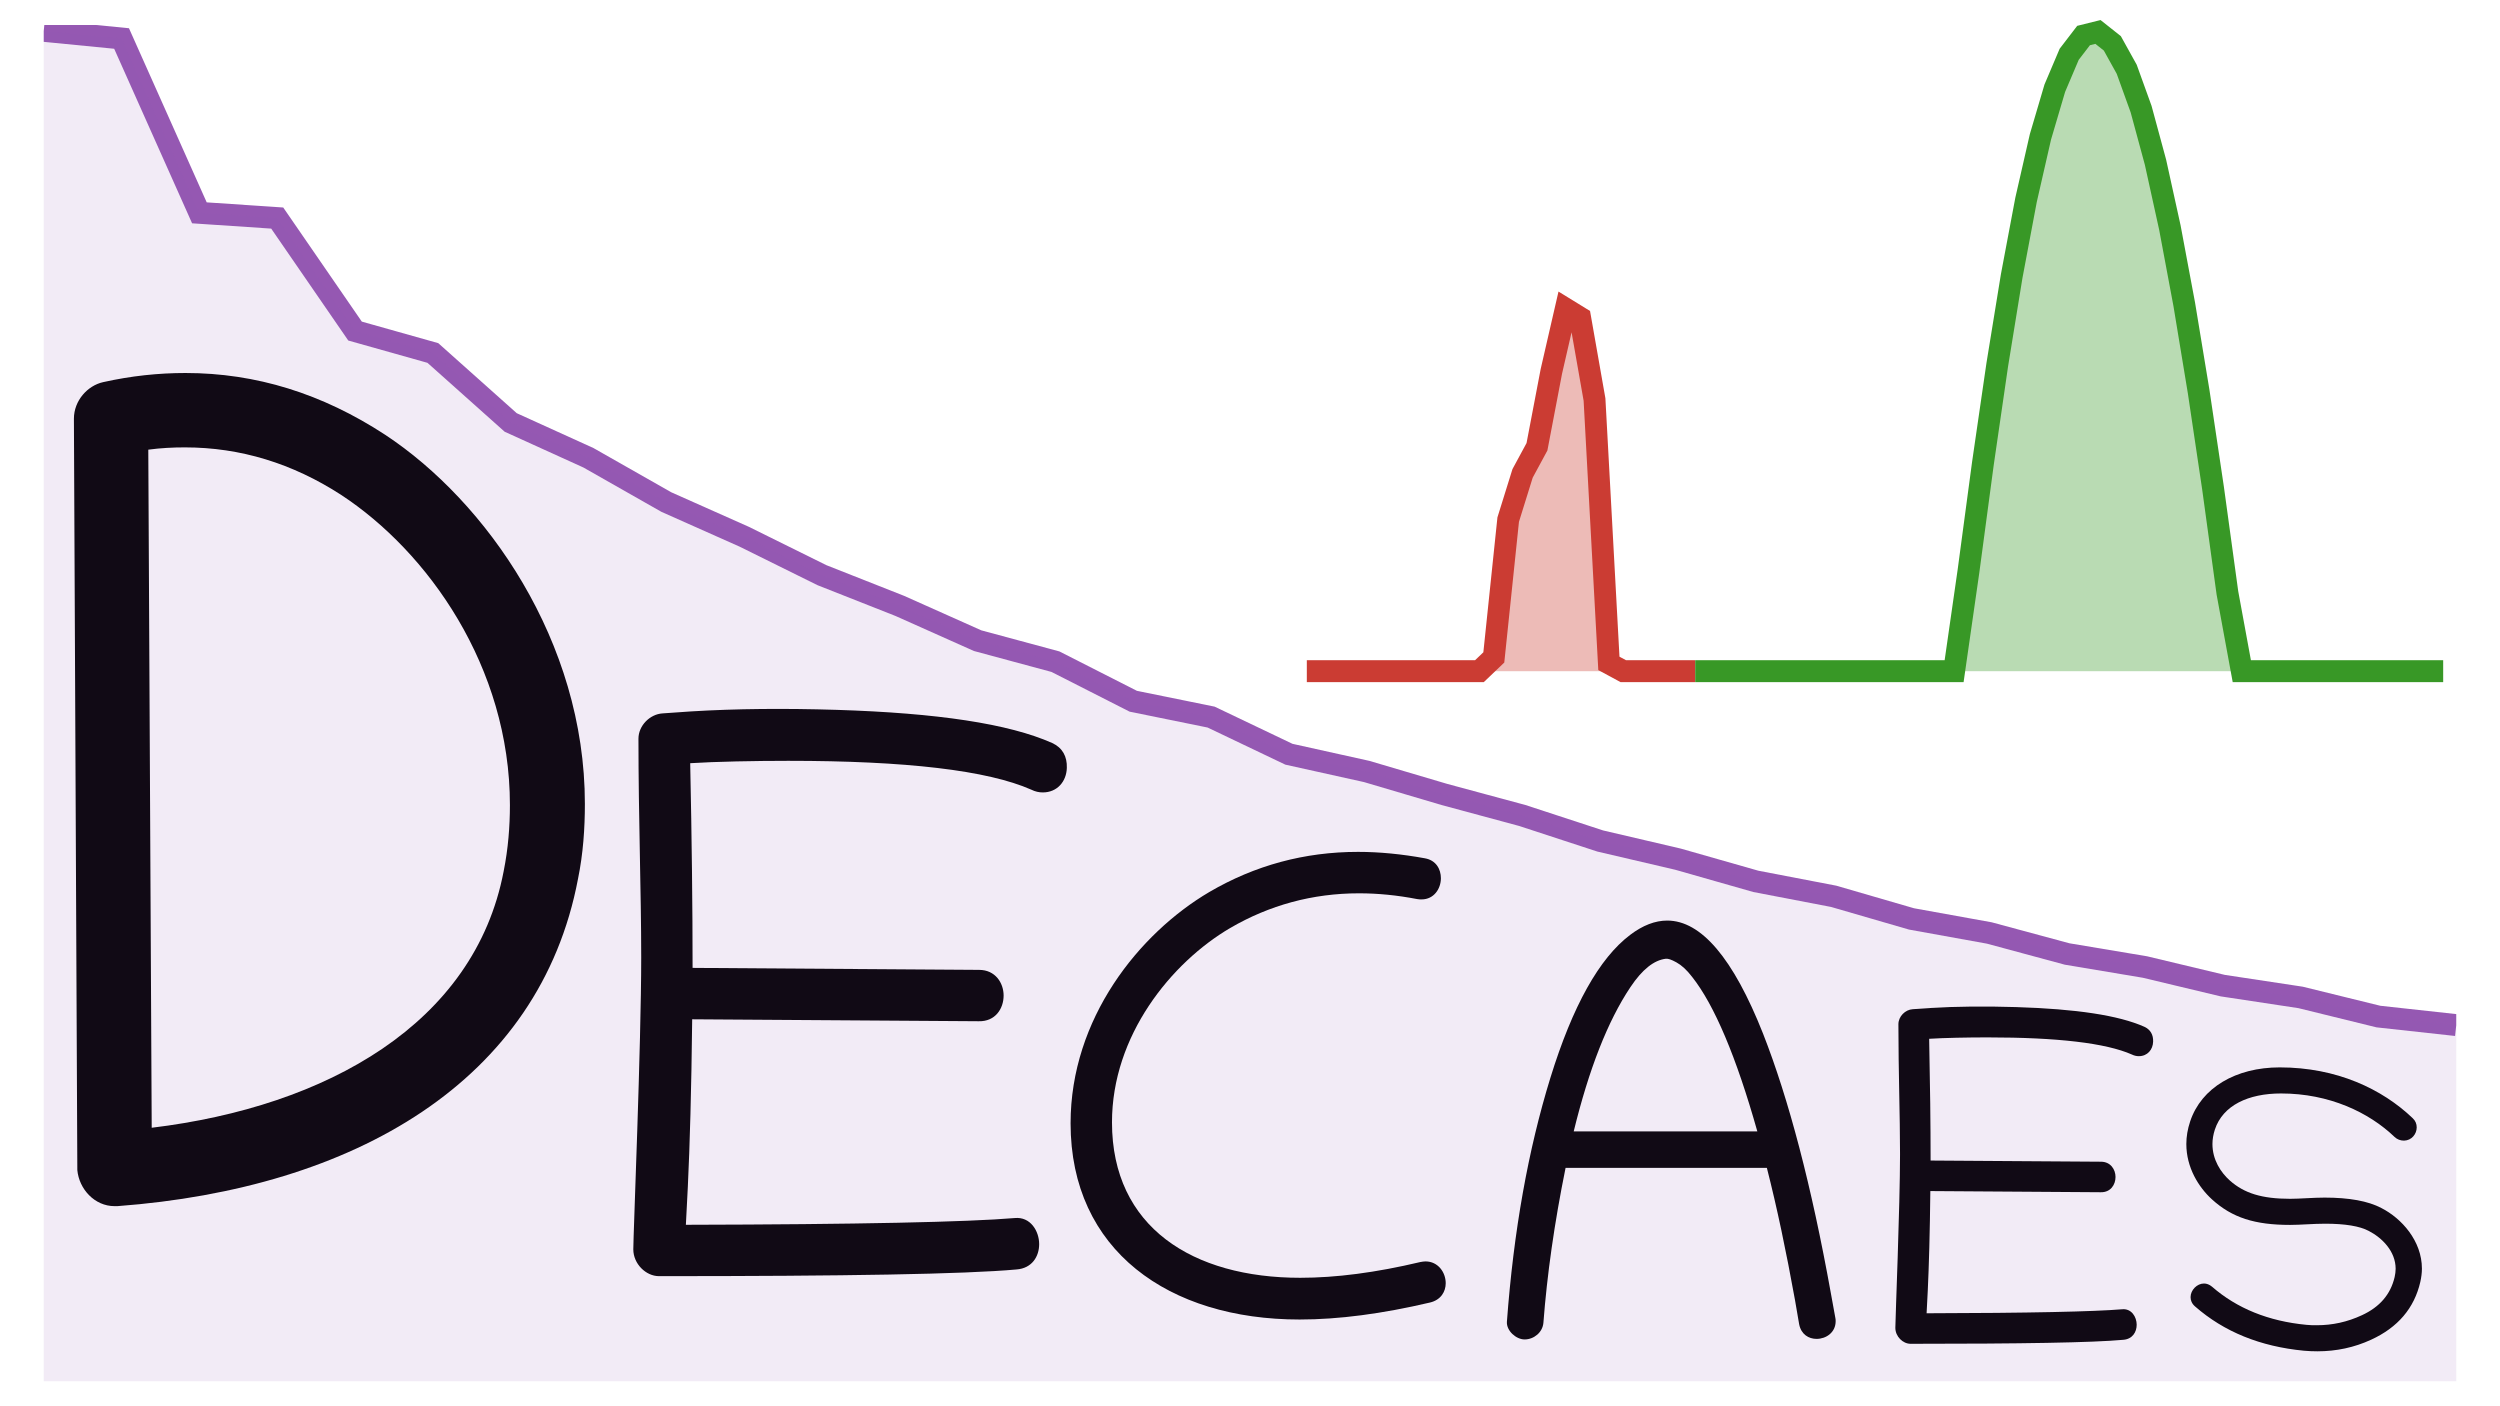 <?xml version="1.0" encoding="UTF-8"?>
<svg xmlns="http://www.w3.org/2000/svg" xmlns:xlink="http://www.w3.org/1999/xlink" width="1200pt" height="675pt" viewBox="0 0 1200 675" version="1.1">
<defs>
<g>
<symbol overflow="visible" id="DBhGBcPm0-0">
<path style="stroke:none;" d="M 12.359 -0.281 L 166.438 -0.281 L 166.438 -307.344 L 12.359 -307.344 Z M 28.016 -15.109 L 28.016 -291.969 L 151.609 -291.969 L 151.609 -15.109 Z M 28.016 -15.109 "/>
</symbol>
<symbol overflow="visible" id="DBhGBcPm0-1">
<path style="stroke:none;" d="M 29.109 -14.562 C 29.938 -5.5 37.359 2.75 46.969 2.75 C 47.516 2.75 47.797 2.75 48.344 2.75 C 162.047 -5.766 251.031 -57.125 269.438 -154.359 C 271.906 -166.438 272.734 -178.531 272.734 -190.344 C 272.734 -268.609 225.219 -335.625 176.875 -367.5 C 146.672 -387.266 114.812 -397.156 81.031 -397.156 C 68.109 -397.156 54.938 -395.781 41.469 -392.766 C 34.062 -391.109 27.469 -383.969 27.469 -375.188 Z M 63.172 -360.359 C 69.219 -361.172 74.984 -361.453 80.75 -361.453 C 107.391 -361.453 132.391 -353.766 155.734 -338.656 C 197.203 -311.469 236.75 -256.25 236.75 -189.781 C 236.75 -179.625 235.938 -168.922 233.734 -157.922 C 219.734 -84.875 148.859 -45.047 64.812 -34.875 Z M 63.172 -360.359 "/>
</symbol>
<symbol overflow="visible" id="DBhGBcPm1-0">
<path style="stroke:none;" d="M 8.531 -0.188 L 114.953 -0.188 L 114.953 -212.266 L 8.531 -212.266 Z M 19.344 -10.438 L 19.344 -201.641 L 104.719 -201.641 L 104.719 -10.438 Z M 19.344 -10.438 "/>
</symbol>
<symbol overflow="visible" id="DBhGBcPm1-1">
<path style="stroke:none;" d="M 93.328 -247.172 C 149.859 -247.172 188.938 -242.625 210 -233.328 C 211.891 -232.375 213.781 -232 215.5 -232 C 222.516 -232 226.875 -237.312 227.062 -243.766 C 227.25 -249.266 224.984 -253.438 220.047 -255.719 C 199.188 -265 164.844 -270.125 116.469 -271.641 C 91.625 -272.406 68.297 -272.219 46.672 -270.891 L 33 -269.938 C 26.938 -269.562 21.438 -264.062 21.438 -257.797 C 21.438 -219.672 22.766 -184.578 22.766 -152.891 C 22.766 -110.969 18.969 -19.734 18.969 -12.703 C 18.969 -5.688 25.047 0.188 31.297 0.188 C 120.844 0.188 178.125 -0.766 202.969 -3.031 C 210.375 -3.609 213.781 -9.297 213.781 -15.172 C 213.781 -21.438 209.609 -28.453 202.031 -27.703 C 179.453 -25.797 127.094 -24.656 44.203 -24.469 L 45.141 -42.688 C 46.094 -62.594 46.859 -89.344 47.234 -123.109 L 184.766 -122.172 C 192.734 -121.969 196.719 -128.234 196.719 -134.5 C 196.719 -140.562 192.734 -146.828 184.953 -146.828 L 47.422 -147.781 C 47.422 -176.797 47.047 -209.609 46.281 -246.031 C 58.234 -246.797 77.391 -247.172 93.328 -247.172 Z M 93.328 -247.172 "/>
</symbol>
<symbol overflow="visible" id="DBhGBcPm2-0">
<path style="stroke:none;" d="M 6.938 -0.156 L 93.438 -0.156 L 93.438 -172.516 L 6.938 -172.516 Z M 15.719 -8.484 L 15.719 -163.891 L 85.109 -163.891 L 85.109 -8.484 Z M 15.719 -8.484 "/>
</symbol>
<symbol overflow="visible" id="DBhGBcPm2-1">
<path style="stroke:none;" d="M 125.5 2.922 C 144.312 2.922 165.125 0.156 188.094 -5.234 C 193.328 -6.469 195.641 -10.484 195.641 -14.5 C 195.641 -19.734 191.953 -24.969 185.938 -24.969 C 185.156 -24.969 184.391 -24.828 183.469 -24.672 C 162.031 -19.578 142.922 -17.109 125.812 -17.109 C 74.312 -17.109 35.453 -41.312 35.453 -91.734 C 35.453 -133.359 63.828 -168.359 92.203 -185.016 C 111 -195.953 131.672 -201.656 154.016 -201.656 C 163.109 -201.656 172.375 -200.734 181.922 -198.891 C 182.703 -198.734 183.469 -198.734 184.078 -198.734 C 189.938 -198.734 193.328 -203.812 193.328 -208.906 C 193.328 -213.219 191.016 -217.547 185.625 -218.469 C 174.688 -220.469 163.891 -221.547 153.562 -221.547 C 127.812 -221.547 104.062 -215.078 82.172 -202.281 C 48.406 -182.391 15.578 -141.531 15.578 -91.266 C 15.578 -30.219 62.75 2.922 125.5 2.922 Z M 125.5 2.922 "/>
</symbol>
<symbol overflow="visible" id="DBhGBcPm3-0">
<path style="stroke:none;" d="M 6.062 -0.141 L 81.672 -0.141 L 81.672 -150.797 L 6.062 -150.797 Z M 13.75 -7.406 L 13.75 -143.25 L 74.391 -143.25 L 74.391 -7.406 Z M 13.75 -7.406 "/>
</symbol>
<symbol overflow="visible" id="DBhGBcPm3-1">
<path style="stroke:none;" d="M 21.969 5.25 C 26.422 5.25 30.594 1.891 31 -2.703 C 32.75 -25.734 36.25 -50.531 41.641 -77.094 L 138.266 -77.094 C 143.125 -58.078 147.562 -36.922 151.75 -13.75 L 153.766 -2.016 C 154.719 2.828 158.344 4.984 162.125 4.984 C 166.703 4.984 171.281 1.891 171.281 -3.5 C 171.281 -4.047 171.281 -4.453 171.156 -4.984 L 169 -16.844 C 159.703 -68.469 148.781 -110.109 136.391 -141.641 C 122.094 -177.75 106.734 -195.812 90.422 -195.812 C 84.641 -195.812 78.703 -193.531 72.641 -188.938 C 57.812 -177.75 45.016 -154.844 34.359 -120.344 C 23.719 -85.844 16.719 -46.906 13.484 -3.234 C 13.203 1.078 17.922 5.25 21.969 5.25 Z M 45.547 -94.609 C 52.828 -124.391 61.859 -147.562 72.781 -163.875 C 78.438 -172.359 84.094 -176.812 89.75 -177.484 C 90.828 -177.625 92.453 -177.078 94.875 -175.734 C 97.297 -174.391 99.734 -172.234 102.422 -168.734 C 113.062 -155.25 123.578 -130.453 133.688 -94.609 Z M 45.547 -94.609 "/>
</symbol>
<symbol overflow="visible" id="DBhGBcPm4-0">
<path style="stroke:none;" d="M 5.078 -0.109 L 68.359 -0.109 L 68.359 -126.219 L 5.078 -126.219 Z M 11.5 -6.203 L 11.5 -119.906 L 62.266 -119.906 L 62.266 -6.203 Z M 11.5 -6.203 "/>
</symbol>
<symbol overflow="visible" id="DBhGBcPm4-1">
<path style="stroke:none;" d="M 55.5 -146.969 C 89.109 -146.969 112.344 -144.266 124.859 -138.734 C 125.984 -138.172 127.125 -137.953 128.141 -137.953 C 132.312 -137.953 134.906 -141.109 135.016 -144.938 C 135.125 -148.203 133.766 -150.688 130.844 -152.047 C 118.438 -157.578 98.016 -160.625 69.25 -161.516 C 54.484 -161.969 40.609 -161.859 27.75 -161.062 L 19.625 -160.5 C 16.016 -160.281 12.75 -157.016 12.75 -153.281 C 12.75 -130.609 13.531 -109.75 13.531 -90.906 C 13.531 -65.984 11.281 -11.734 11.281 -7.562 C 11.281 -3.391 14.891 0.109 18.609 0.109 C 71.844 0.109 105.906 -0.453 120.688 -1.812 C 125.094 -2.141 127.125 -5.531 127.125 -9.031 C 127.125 -12.75 124.641 -16.922 120.125 -16.469 C 106.703 -15.344 75.578 -14.656 26.281 -14.547 L 26.844 -25.375 C 27.406 -37.219 27.859 -53.125 28.078 -73.203 L 109.859 -72.641 C 114.594 -72.531 116.969 -76.25 116.969 -79.969 C 116.969 -83.578 114.594 -87.297 109.969 -87.297 L 28.203 -87.859 C 28.203 -105.125 27.969 -124.641 27.516 -146.297 C 34.625 -146.75 46.016 -146.969 55.5 -146.969 Z M 55.5 -146.969 "/>
</symbol>
<symbol overflow="visible" id="DBhGBcPm5-0">
<path style="stroke:none;" d="M 4.328 -0.094 L 58.359 -0.094 L 58.359 -107.781 L 4.328 -107.781 Z M 9.828 -5.297 L 9.828 -102.375 L 53.172 -102.375 L 53.172 -5.297 Z M 9.828 -5.297 "/>
</symbol>
<symbol overflow="visible" id="DBhGBcPm5-1">
<path style="stroke:none;" d="M 76.281 -61.156 C 85.812 -61.156 92.844 -60 97.188 -57.688 C 103.531 -54.422 110.094 -47.969 110.094 -39.484 C 110.094 -38.234 109.891 -36.891 109.609 -35.547 C 107.672 -27.25 102.484 -21.188 93.906 -17.234 C 86.875 -13.969 79.75 -12.422 72.234 -12.422 C 70.594 -12.422 68.953 -12.422 67.328 -12.609 C 49.031 -14.344 33.906 -20.516 21.953 -30.922 C 20.703 -31.969 19.359 -32.453 18.109 -32.453 C 14.734 -32.453 11.656 -29.281 11.656 -25.906 C 11.656 -24.375 12.234 -22.828 13.766 -21.484 C 27.734 -9.25 45.078 -2.219 66.078 -0.188 C 68.188 0 70.406 0.094 72.531 0.094 C 81.578 0.094 90.25 -1.734 98.344 -5.484 C 111.141 -11.359 119.047 -20.609 121.938 -33.234 C 122.422 -35.438 122.703 -37.562 122.703 -39.578 C 122.703 -52.969 112.875 -63.766 103.25 -68.672 C 96.891 -72.047 87.734 -73.688 75.984 -73.688 C 70.5 -73.688 64.234 -73.109 59.422 -73.109 C 45.844 -73.109 37.375 -75.797 30.531 -81.859 C 26.094 -85.812 22.156 -91.891 22.156 -99.391 C 22.156 -101.609 22.531 -103.922 23.312 -106.328 C 27.156 -117.984 39.391 -123.672 55.094 -123.672 C 78.203 -123.672 97.281 -114.609 109.609 -102.766 C 110.859 -101.609 112.391 -101.031 114.125 -101.031 C 117.797 -101.125 120.203 -104.219 120.203 -107.391 C 120.203 -109.031 119.625 -110.562 118.266 -111.812 C 103.641 -125.781 81.859 -136.188 54.422 -136.188 C 33.422 -136.188 16.859 -126.453 11.469 -110.281 C 10.203 -106.516 9.625 -102.859 9.625 -99.391 C 9.625 -88.125 15.5 -78.688 21.953 -72.812 C 31.594 -64.047 42.469 -60.578 59.422 -60.578 C 64.438 -60.578 70.594 -61.156 76.281 -61.156 Z M 76.281 -61.156 "/>
</symbol>
</g>
<clipPath id="clip1">
  <path d="M 21 12 L 1179 12 L 1179 641 L 21 641 Z M 21 12 "/>
</clipPath>
<clipPath id="clip2">
  <path d="M 600 0 L 963 0 L 963 337.5 L 600 337.5 Z M 600 0 "/>
</clipPath>
<clipPath id="clip3">
  <path d="M 665 0 L 1200 0 L 1200 337.5 L 665 337.5 Z M 665 0 "/>
</clipPath>
</defs>
<g id="surface1">
<rect x="0" y="0" width="1200" height="675" style="fill:rgb(100%,100%,100%);fill-opacity:1;stroke:none;"/>
<path style=" stroke:none;fill-rule:nonzero;fill:rgb(100%,100%,100%);fill-opacity:1;" d="M 21 663 L 1179 663 L 1179 12 L 21 12 Z M 21 663 "/>
<path style=" stroke:none;fill-rule:nonzero;fill:rgb(100%,100%,100%);fill-opacity:1;" d="M 600 337.5 L 1200 337.5 L 1200 0 L 600 0 Z M 600 337.5 "/>
<g style="fill:rgb(0%,0%,0%);fill-opacity:1;">
  <use xlink:href="#DBhGBcPm0-1" x="8.008" y="576.199"/>
</g>
<g style="fill:rgb(0%,0%,0%);fill-opacity:1;">
  <use xlink:href="#DBhGBcPm1-1" x="285.016" y="612.367"/>
</g>
<g style="fill:rgb(0%,0%,0%);fill-opacity:1;">
  <use xlink:href="#DBhGBcPm2-1" x="498.301" y="630.449"/>
</g>
<g style="fill:rgb(0%,0%,0%);fill-opacity:1;">
  <use xlink:href="#DBhGBcPm3-1" x="709.832" y="637.684"/>
</g>
<g style="fill:rgb(0%,0%,0%);fill-opacity:1;">
  <use xlink:href="#DBhGBcPm4-1" x="898.484" y="644.918"/>
</g>
<g style="fill:rgb(0%,0%,0%);fill-opacity:1;">
  <use xlink:href="#DBhGBcPm5-1" x="1039.816" y="648.535"/>
</g>
<g clip-path="url(#clip1)" clip-rule="nonzero">
<path style="fill:none;stroke-width:14;stroke-linecap:butt;stroke-linejoin:miter;stroke:rgb(58.431%,34.51%,69.804%);stroke-opacity:1;stroke-miterlimit:10;" d="M 28 19.75 L 77.807 24.635 L 127.615 136.214 L 177.422 139.557 L 227.224 211.88 L 277.031 225.911 L 326.839 270.37 L 376.646 293 L 426.453 321.312 L 476.26 343.484 L 526.062 368.12 L 575.87 387.781 L 625.677 410.031 L 675.484 423.474 L 725.292 448.797 L 775.099 458.932 L 824.901 482.708 L 874.708 493.75 L 924.516 508.484 L 974.323 521.927 L 1024.13 538.234 L 1073.938 549.875 L 1123.74 564.073 L 1173.547 573.641 L 1223.354 588.104 L 1273.161 597.104 L 1322.969 610.557 L 1372.776 618.896 L 1422.578 630.807 L 1472.385 638.354 L 1522.193 650.599 L 1572 656.062 " transform="matrix(0.75,0,0,0.75,0,0)"/>
</g>
<path style=" stroke:none;fill-rule:nonzero;fill:rgb(58.431%,34.51%,69.804%);fill-opacity:0.12;" d="M 21 14.812 L 58.355 18.477 L 95.711 102.16 L 133.066 104.668 L 170.418 158.91 L 207.773 169.434 L 245.129 202.777 L 282.484 219.75 L 319.84 240.984 L 357.195 257.613 L 394.547 276.09 L 431.902 290.836 L 469.258 307.523 L 506.613 317.605 L 543.969 336.598 L 581.324 344.199 L 618.676 362.031 L 656.031 370.312 L 693.387 381.363 L 730.742 391.445 L 768.098 403.676 L 805.453 412.406 L 842.805 423.055 L 880.16 430.23 L 917.516 441.078 L 954.871 447.828 L 992.227 457.918 L 1029.582 464.172 L 1066.934 473.105 L 1104.289 478.766 L 1141.645 487.949 L 1179 492.047 L 1179 663 L 21 663 Z M 21 14.812 "/>
<path style=" stroke:none;fill-rule:nonzero;fill:rgb(79.608%,23.529%,20%);fill-opacity:0.35;" d="M 627.273 322.16 L 710.125 322.16 L 717.031 315.562 L 723.934 249.41 L 730.84 227.223 L 737.746 214.453 L 744.648 178.281 L 751.555 148.254 L 758.457 152.5 L 765.363 191.773 L 772.266 318.422 L 779.172 322.16 L 813.695 322.16 Z M 627.273 322.16 "/>
<g clip-path="url(#clip2)" clip-rule="nonzero">
<path style="fill:none;stroke-width:14;stroke-linecap:butt;stroke-linejoin:miter;stroke:rgb(79.608%,23.529%,20%);stroke-opacity:1;stroke-miterlimit:10;" d="M 836.365 429.547 L 946.833 429.547 L 956.042 420.75 L 965.245 332.547 L 974.453 302.964 L 983.661 285.938 L 992.865 237.708 L 1002.073 197.672 L 1011.276 203.333 L 1020.484 255.698 L 1029.688 424.562 L 1038.896 429.547 L 1084.927 429.547 " transform="matrix(0.75,0,0,0.75,0,0)"/>
</g>
<path style=" stroke:none;fill-rule:nonzero;fill:rgb(21.961%,59.608%,14.902%);fill-opacity:0.35;" d="M 813.695 322.16 L 937.977 322.16 L 944.879 274.082 L 951.785 222.523 L 958.688 175.059 L 965.594 132.617 L 972.496 95.973 L 979.402 65.73 L 986.305 42.328 L 993.211 26.055 L 1000.113 17.055 L 1007.02 15.34 L 1013.926 20.809 L 1020.828 33.258 L 1027.734 52.398 L 1034.637 77.871 L 1041.543 109.266 L 1048.445 146.125 L 1055.352 187.969 L 1062.254 234.301 L 1069.16 284.609 L 1076.066 322.16 L 1172.727 322.16 Z M 813.695 322.16 "/>
<g clip-path="url(#clip3)" clip-rule="nonzero">
<path style="fill:none;stroke-width:14;stroke-linecap:butt;stroke-linejoin:miter;stroke:rgb(21.961%,59.608%,14.902%);stroke-opacity:1;stroke-miterlimit:10;" d="M 1084.927 429.547 L 1250.635 429.547 L 1259.839 365.443 L 1269.047 296.698 L 1278.25 233.411 L 1287.458 176.823 L 1296.661 127.964 L 1305.87 87.641 L 1315.073 56.438 L 1324.281 34.74 L 1333.484 22.74 L 1342.693 20.453 L 1351.901 27.745 L 1361.104 44.344 L 1370.312 69.865 L 1379.516 103.828 L 1388.724 145.688 L 1397.927 194.833 L 1407.135 250.625 L 1416.339 312.401 L 1425.547 379.479 L 1434.755 429.547 L 1563.635 429.547 " transform="matrix(0.75,0,0,0.75,0,0)"/>
</g>
</g>
</svg>

